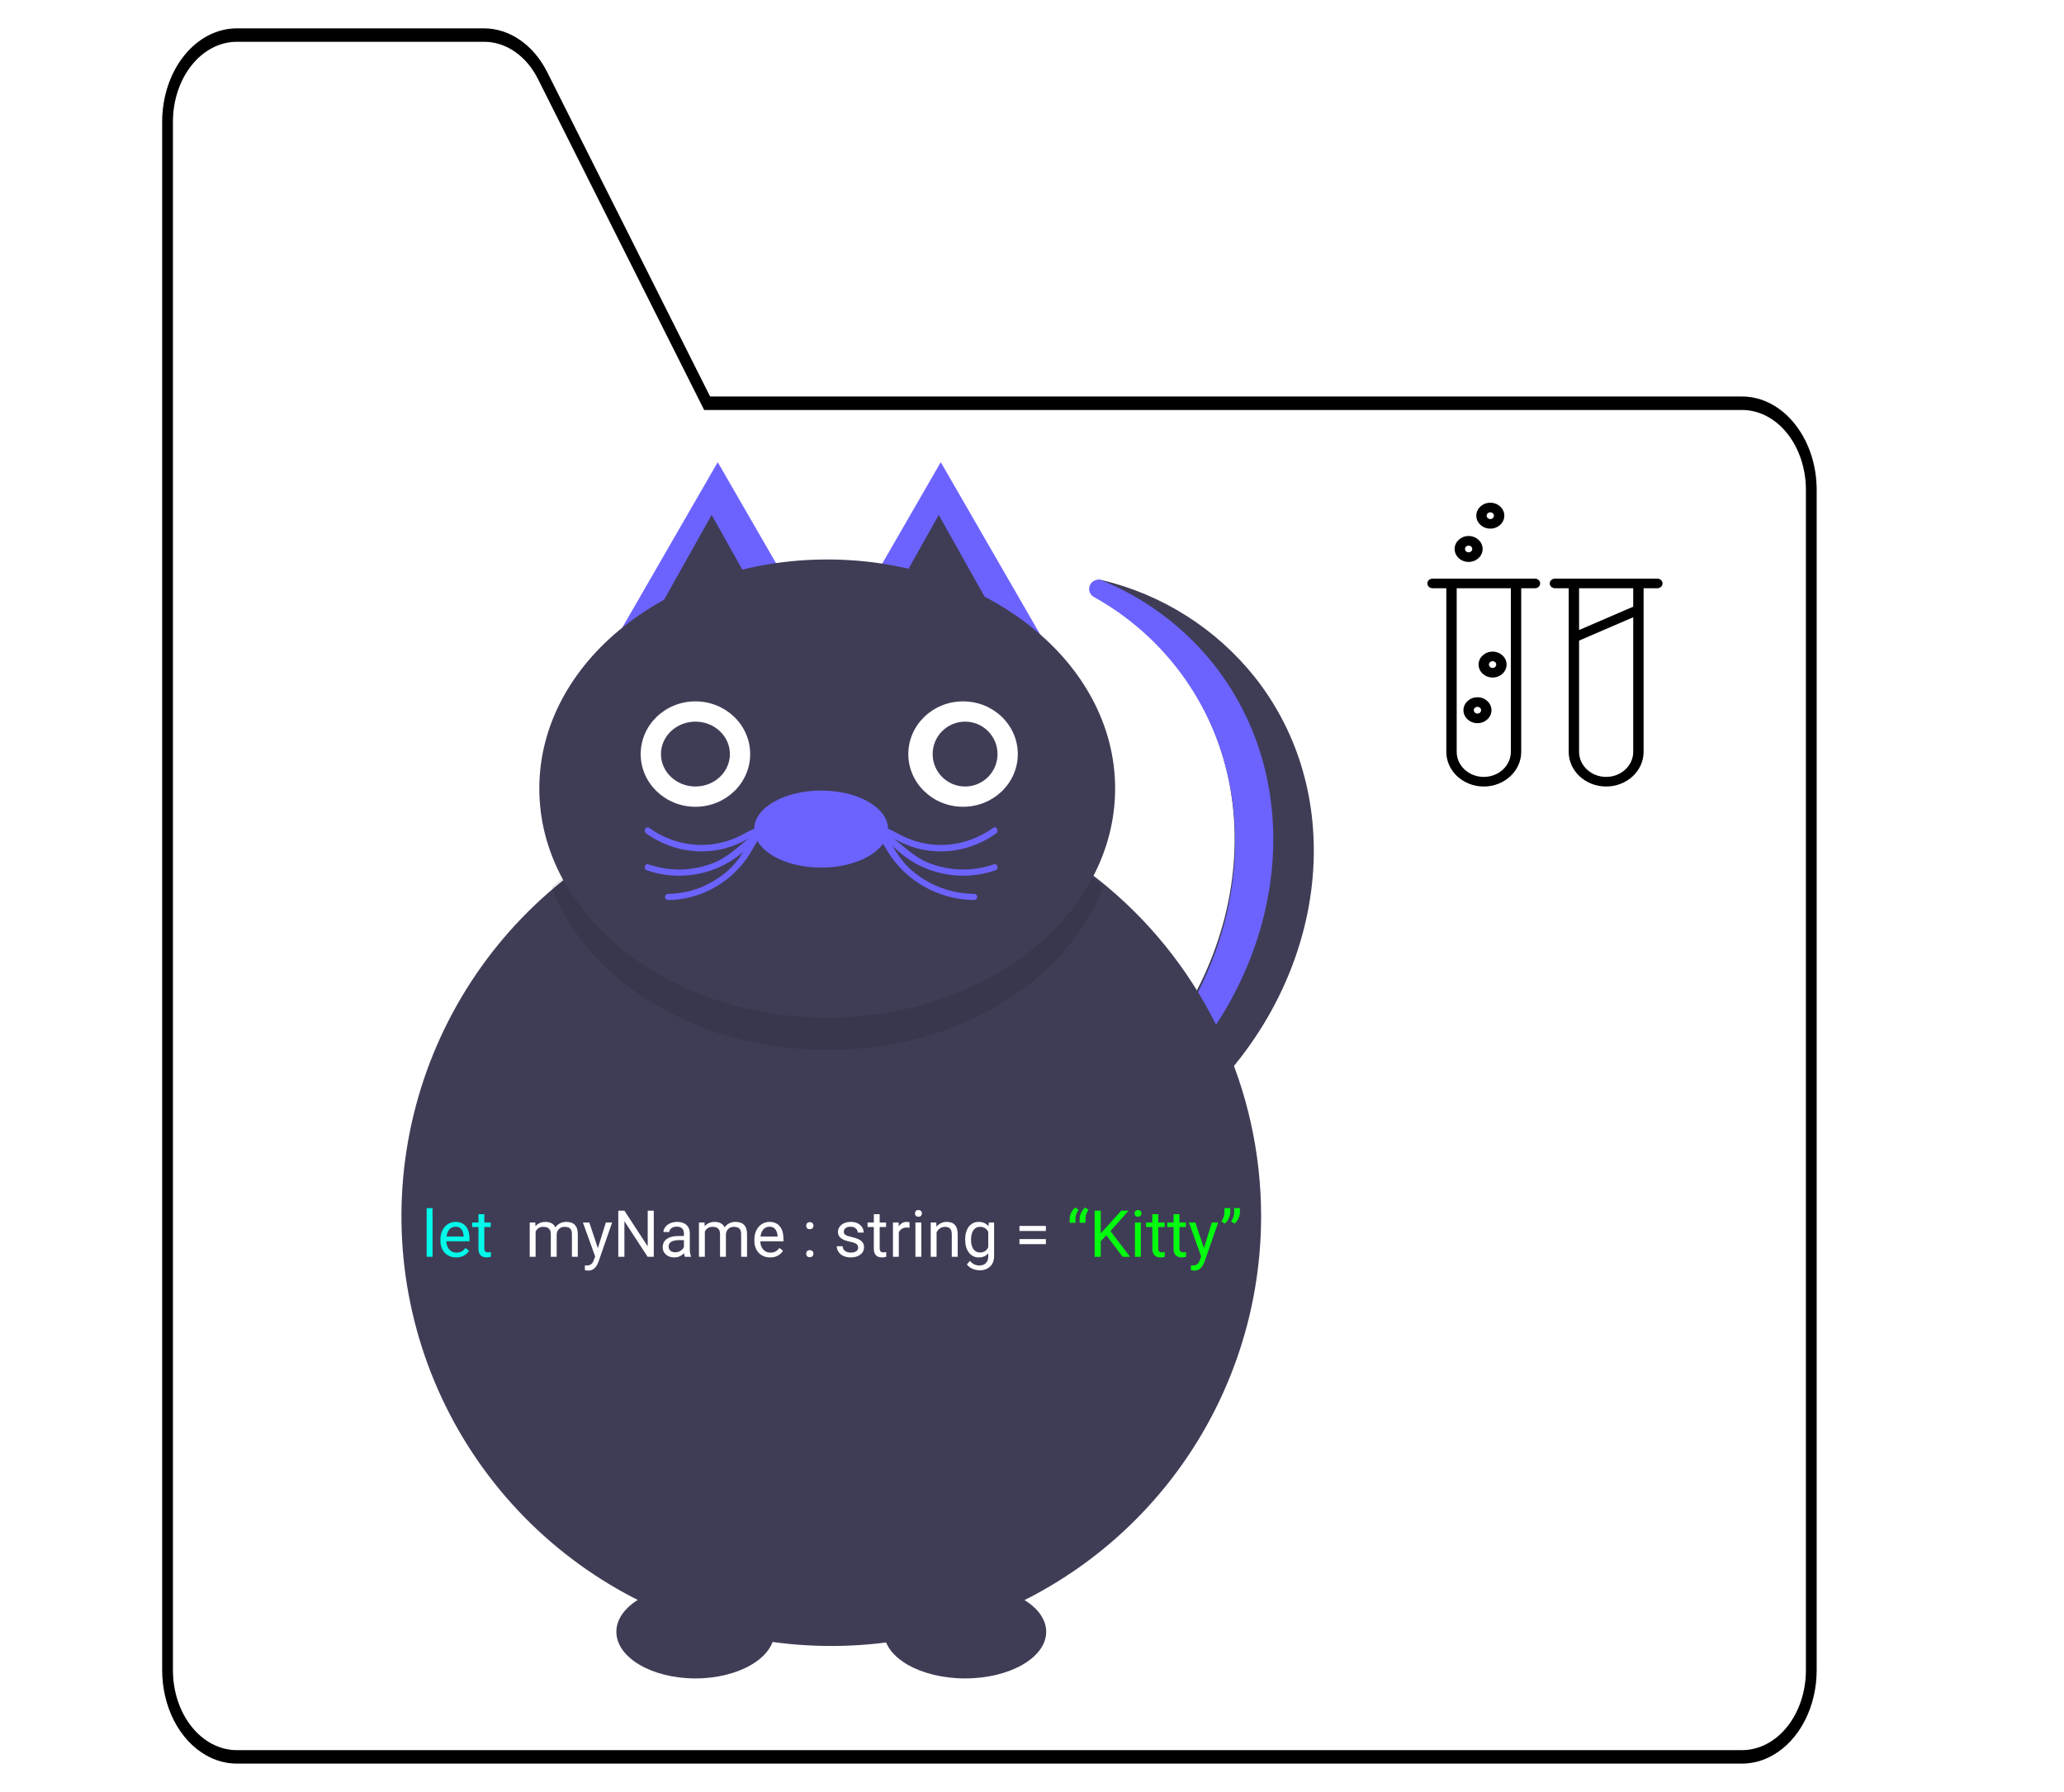 <svg width="509" height="442" viewBox="0 0 509 442" fill="none" xmlns="http://www.w3.org/2000/svg">
<rect width="509" height="442" fill="white"/>
<path d="M288.516 100.801L282.397 97.813H186.72C186.593 98.801 186.544 99.802 186.575 100.801H173.494L173.653 101.115H289.148L288.516 100.801ZM288.516 100.801H173.494L173.653 101.115H289.148L288.516 100.801ZM288.516 100.801H173.494L173.653 101.115H289.148L288.516 100.801ZM289.148 101.115L288.516 100.801H173.494L173.653 101.115H289.148ZM58.381 431.698C54.208 431.69 50.207 429.611 47.255 425.916C44.304 422.221 42.644 417.212 42.637 411.987V30.029C42.641 24.802 44.3 19.789 47.252 16.091C50.203 12.393 54.206 10.311 58.381 10.302H82.92V7H58.381C53.507 7.011 48.835 9.442 45.389 13.759C41.944 18.076 40.006 23.927 40 30.029V411.987C40.004 416.402 41.022 420.722 42.932 424.434C44.842 428.145 47.563 431.091 50.773 432.92H283.083C282.872 432.524 282.661 432.111 282.45 431.698H58.381ZM442.936 105.011C441.224 102.736 439.158 100.924 436.865 99.686C434.573 98.448 432.102 97.811 429.605 97.813H175.116L160.876 69.452L160.532 68.758L148.455 44.706L134.925 17.764C133.267 14.472 130.971 11.76 128.251 9.878C125.531 7.996 122.474 7.006 119.366 7H58.381C53.507 7.011 48.835 9.442 45.389 13.759C41.944 18.076 40.006 23.927 40 30.029V411.987C40.004 416.402 41.022 420.722 42.932 424.434C44.842 428.145 47.563 431.091 50.773 432.92C53.159 434.295 55.755 435.005 58.381 435H429.605C432.236 435.005 434.837 434.295 437.227 432.92C440.436 431.09 443.158 428.145 445.068 424.433C446.978 420.722 447.996 416.402 448 411.987V120.843C448.003 114.946 446.189 109.275 442.936 105.011ZM445.363 411.987C445.356 417.215 443.693 422.226 440.739 425.921C437.785 429.616 433.781 431.694 429.605 431.698H58.381C54.208 431.69 50.207 429.611 47.255 425.916C44.304 422.221 42.644 417.212 42.637 411.987V30.029C42.641 24.802 44.3 19.789 47.252 16.091C50.203 12.393 54.206 10.311 58.381 10.302H119.366C122.032 10.293 124.655 11.135 126.988 12.75C129.321 14.365 131.286 16.699 132.697 19.53L145.329 44.706L157.408 68.758L159.675 73.282L173.494 100.801L173.653 101.115H429.605C433.783 101.119 437.789 103.199 440.744 106.898C443.698 110.597 445.359 115.612 445.363 120.843V411.987ZM288.516 100.801H173.494L173.653 101.115H289.148L288.516 100.801ZM288.516 100.801H173.494L173.653 101.115H289.148L288.516 100.801ZM288.516 100.801H173.494L173.653 101.115H289.148L288.516 100.801ZM288.516 100.801L282.397 97.813H175.116L160.876 69.452L159.675 73.282L173.494 100.801L173.653 101.115H289.148L288.516 100.801Z" fill="black"/>
<path d="M288.516 100.801L282.397 97.813H186.72C186.593 98.801 186.544 99.802 186.575 100.801H173.494L173.653 101.115H289.148L288.516 100.801ZM288.516 100.801H173.494L173.653 101.115H289.148L288.516 100.801ZM288.516 100.801H173.494L173.653 101.115H289.148L288.516 100.801ZM289.148 101.115L288.516 100.801H173.494L173.653 101.115H289.148ZM58.381 431.698C54.208 431.69 50.207 429.611 47.255 425.916C44.304 422.221 42.644 417.212 42.637 411.987V30.029C42.641 24.802 44.3 19.789 47.252 16.091C50.203 12.393 54.206 10.311 58.381 10.302H82.92V7H58.381C53.507 7.011 48.835 9.442 45.389 13.759C41.944 18.076 40.006 23.927 40 30.029V411.987C40.004 416.402 41.022 420.722 42.932 424.434C44.842 428.145 47.563 431.091 50.773 432.92H283.083C282.872 432.524 282.661 432.111 282.45 431.698H58.381ZM442.936 105.011C441.224 102.736 439.158 100.924 436.865 99.686C434.573 98.448 432.102 97.811 429.605 97.813H175.116L160.876 69.452L160.532 68.758L148.455 44.706L134.925 17.764C133.267 14.472 130.971 11.76 128.251 9.878C125.531 7.996 122.474 7.006 119.366 7H58.381C53.507 7.011 48.835 9.442 45.389 13.759C41.944 18.076 40.006 23.927 40 30.029V411.987C40.004 416.402 41.022 420.722 42.932 424.434C44.842 428.145 47.563 431.091 50.773 432.92C53.159 434.295 55.755 435.005 58.381 435H429.605C432.236 435.005 434.837 434.295 437.227 432.92C440.436 431.09 443.158 428.145 445.068 424.433C446.978 420.722 447.996 416.402 448 411.987V120.843C448.003 114.946 446.189 109.275 442.936 105.011ZM445.363 411.987C445.356 417.215 443.693 422.226 440.739 425.921C437.785 429.616 433.781 431.694 429.605 431.698H58.381C54.208 431.69 50.207 429.611 47.255 425.916C44.304 422.221 42.644 417.212 42.637 411.987V30.029C42.641 24.802 44.3 19.789 47.252 16.091C50.203 12.393 54.206 10.311 58.381 10.302H119.366C122.032 10.293 124.655 11.135 126.988 12.75C129.321 14.365 131.286 16.699 132.697 19.53L145.329 44.706L157.408 68.758L159.675 73.282L173.494 100.801L173.653 101.115H429.605C433.783 101.119 437.789 103.199 440.744 106.898C443.698 110.597 445.359 115.612 445.363 120.843V411.987ZM288.516 100.801H173.494L173.653 101.115H289.148L288.516 100.801ZM288.516 100.801H173.494L173.653 101.115H289.148L288.516 100.801ZM288.516 100.801H173.494L173.653 101.115H289.148L288.516 100.801ZM288.516 100.801L282.397 97.813H175.116L160.876 69.452L159.675 73.282L173.494 100.801L173.653 101.115H289.148L288.516 100.801Z" fill="black" fill-opacity="0.2"/>
<path d="M271.607 143.062C271.075 142.935 270.516 143.005 270.033 143.258C269.549 143.512 269.174 143.932 268.978 144.441C268.782 144.949 268.777 145.512 268.965 146.023C269.153 146.535 269.521 146.961 270.001 147.222C277.708 151.514 284.488 157.285 289.95 164.203C315.417 196.453 306.525 245.811 270.089 274.449C253.909 287.39 233.737 294.343 213 294.126C237.465 301.004 266.343 295.592 289.614 277.302C326.05 248.665 334.942 199.306 309.475 167.056C299.909 155.045 286.571 146.593 271.607 143.062Z" fill="#3F3D56"/>
<path d="M289.928 164.389C315.658 196.929 306.674 246.731 269.861 275.625C256.372 286.332 240.134 293.046 223 295C243.463 294.878 263.286 287.878 279.259 275.132C316.071 246.238 325.055 196.436 299.325 163.896C292.026 154.69 282.458 147.526 271.552 143.101L271.383 143.059C270.847 142.935 270.283 143.008 269.797 143.265C269.311 143.522 268.935 143.947 268.738 144.459C268.542 144.972 268.539 145.538 268.73 146.052C268.921 146.567 269.292 146.995 269.775 147.258C277.561 151.588 284.41 157.411 289.928 164.389Z" fill="#6C63FF"/>
<path d="M177 114L192 140L207 166H177H147L162 140L177 114Z" fill="#6C63FF"/>
<path d="M231.999 114L247 140L262 166H231.999H202L217 140L231.999 114Z" fill="#6C63FF"/>
<path d="M175.501 127L184.75 143.501L194 160H175.501H157L166.25 143.501L175.501 127Z" fill="#3F3D56"/>
<path d="M231.5 127L240.75 143.501L250 160H231.5H213L222.25 143.501L231.5 127Z" fill="#3F3D56"/>
<path d="M311 299.996C311.001 324.121 302.773 347.524 287.674 366.34C272.575 385.156 251.51 398.259 227.958 403.484C204.406 408.709 179.776 405.744 158.137 395.078C136.498 384.412 119.144 366.684 108.943 344.822C98.742 322.96 96.303 298.273 102.03 274.838C107.757 251.402 121.306 230.622 140.44 215.928C159.574 201.235 183.148 193.508 207.268 194.024C231.387 194.54 254.609 203.268 273.097 218.767C284.965 228.715 294.509 241.144 301.057 255.177C307.606 269.211 311 284.509 311 299.996Z" fill="#3F3D56"/>
<path opacity="0.1" d="M272 218.853C263.145 242.09 236.05 259 204 259C171.95 259 144.855 242.09 136 218.853C155.057 202.799 179.132 194 204 194C228.868 194 252.943 202.799 272 218.853Z" fill="black"/>
<path d="M204 251C243.212 251 275 225.704 275 194.5C275 163.296 243.212 138 204 138C164.788 138 133 163.296 133 194.5C133 225.704 164.788 251 204 251Z" fill="#3F3D56"/>
<path d="M171.5 199C178.956 199 185 193.18 185 186C185 178.82 178.956 173 171.5 173C164.044 173 158 178.82 158 186C158 193.18 164.044 199 171.5 199Z" fill="white"/>
<path d="M237.5 199C244.956 199 251 193.18 251 186C251 178.82 244.956 173 237.5 173C230.044 173 224 178.82 224 186C224 193.18 230.044 199 237.5 199Z" fill="white"/>
<path d="M171.5 194C176.194 194 180 190.418 180 186C180 181.582 176.194 178 171.5 178C166.806 178 163 181.582 163 186C163 190.418 166.806 194 171.5 194Z" fill="#3F3D56"/>
<path d="M238 194C242.418 194 246 190.418 246 186C246 181.582 242.418 178 238 178C233.582 178 230 181.582 230 186C230 190.418 233.582 194 238 194Z" fill="#3F3D56"/>
<path d="M189.5 207C190.881 207 192 205.881 192 204.5C192 203.119 190.881 202 189.5 202C188.119 202 187 203.119 187 204.5C187 205.881 188.119 207 189.5 207Z" fill="#6C63FF"/>
<path d="M188.879 204.076C184.084 206.33 180.91 210.919 175.873 212.891C170.74 214.894 165.098 215.002 159.897 213.199C158.999 212.891 158.614 214.357 159.507 214.663C164.716 216.46 170.348 216.445 175.548 214.622C178.007 213.755 180.316 212.485 182.386 210.86C184.788 208.972 186.834 206.696 189.619 205.387C190.478 204.983 189.733 203.674 188.879 204.076Z" fill="#6C63FF"/>
<path d="M190.088 203.013C187.658 203.621 185.315 204.583 183.122 205.872C180.598 207.195 177.879 208.025 175.09 208.325C169.798 208.824 164.505 207.37 160.069 204.198C159.283 203.641 158.553 205.007 159.335 205.561C163.777 208.726 169.034 210.268 174.34 209.962C176.914 209.817 179.451 209.221 181.85 208.195C184.741 206.943 187.366 205.117 190.474 204.536C191.395 204.364 191.005 202.842 190.088 203.013V203.013Z" fill="#6C63FF"/>
<path d="M188.762 202.211C185.103 205.835 183.582 211.068 179.701 214.575C175.523 218.347 170.206 220.443 164.695 220.492C164.508 220.498 164.332 220.58 164.202 220.721C164.072 220.862 164 221.05 164 221.246C164 221.441 164.072 221.63 164.202 221.77C164.332 221.911 164.508 221.993 164.695 222C170.03 221.959 175.209 220.105 179.456 216.717C181.375 215.189 183.061 213.365 184.456 211.305C186.265 208.618 187.464 205.57 189.779 203.278C190.453 202.61 189.435 201.545 188.762 202.211H188.762Z" fill="#6C63FF"/>
<path d="M215.5 207C216.881 207 218 205.881 218 204.5C218 203.119 216.881 202 215.5 202C214.119 202 213 203.119 213 204.5C213 205.881 214.119 207 215.5 207Z" fill="#6C63FF"/>
<path d="M215.381 205.386C218.136 206.681 220.172 208.919 222.54 210.799C224.629 212.45 226.964 213.74 229.452 214.619C234.651 216.446 240.285 216.461 245.493 214.66C246.385 214.355 246.003 212.888 245.103 213.196C239.902 215 234.26 214.891 229.128 212.889C224.09 210.914 220.917 206.33 216.121 204.075C215.268 203.675 214.522 204.983 215.381 205.386Z" fill="#6C63FF"/>
<path d="M214.526 204.536C217.513 205.094 220.038 206.804 222.801 208.043C225.303 209.157 227.96 209.806 230.661 209.962C235.966 210.268 241.224 208.726 245.666 205.561C246.446 205.008 245.718 203.64 244.932 204.198C240.498 207.376 235.203 208.831 229.91 208.325C227.122 208.018 224.405 207.188 221.878 205.872C219.685 204.585 217.342 203.623 214.912 203.013C213.997 202.842 213.604 204.363 214.526 204.536V204.536Z" fill="#6C63FF"/>
<path d="M214.23 203.278C216.631 205.567 217.877 208.622 219.757 211.305C221.207 213.364 222.958 215.189 224.95 216.717C229.36 220.105 234.738 221.959 240.278 222C240.472 221.993 240.655 221.911 240.79 221.77C240.925 221.63 241 221.441 241 221.246C241 221.05 240.925 220.862 240.79 220.721C240.655 220.58 240.472 220.498 240.278 220.492C234.554 220.449 229.031 218.352 224.696 214.575C220.682 211.055 219.085 205.833 215.286 202.211C214.587 201.545 213.53 202.61 214.23 203.278V203.278Z" fill="#6C63FF"/>
<path d="M171.5 414C182.27 414 191 408.851 191 402.5C191 396.149 182.27 391 171.5 391C160.73 391 152 396.149 152 402.5C152 408.851 160.73 414 171.5 414Z" fill="#3F3D56"/>
<path d="M238 414C249.046 414 258 408.851 258 402.5C258 396.149 249.046 391 238 391C226.954 391 218 396.149 218 402.5C218 408.851 226.954 414 238 414Z" fill="#3F3D56"/>
<path d="M202.5 214C211.613 214 219 209.747 219 204.5C219 199.253 211.613 195 202.5 195C193.387 195 186 199.253 186 204.5C186 209.747 193.387 214 202.5 214Z" fill="#6C63FF"/>
<path d="M106.672 298V310H105.219V298H106.672ZM112.5 310.156C111.911 310.156 111.378 310.057 110.898 309.859C110.424 309.656 110.016 309.372 109.672 309.008C109.333 308.643 109.073 308.211 108.891 307.711C108.708 307.211 108.617 306.664 108.617 306.07V305.742C108.617 305.055 108.719 304.443 108.922 303.906C109.125 303.365 109.401 302.906 109.75 302.531C110.099 302.156 110.495 301.872 110.938 301.68C111.38 301.487 111.839 301.391 112.312 301.391C112.917 301.391 113.438 301.495 113.875 301.703C114.318 301.911 114.68 302.203 114.961 302.578C115.242 302.948 115.451 303.385 115.586 303.891C115.721 304.391 115.789 304.938 115.789 305.531V306.18H109.477V305H114.344V304.891C114.323 304.516 114.245 304.151 114.109 303.797C113.979 303.443 113.771 303.151 113.484 302.922C113.198 302.693 112.807 302.578 112.312 302.578C111.984 302.578 111.682 302.648 111.406 302.789C111.13 302.924 110.893 303.128 110.695 303.398C110.497 303.669 110.344 304 110.234 304.391C110.125 304.781 110.07 305.232 110.07 305.742V306.07C110.07 306.471 110.125 306.849 110.234 307.203C110.349 307.552 110.513 307.859 110.727 308.125C110.945 308.391 111.208 308.599 111.516 308.75C111.828 308.901 112.182 308.977 112.578 308.977C113.089 308.977 113.521 308.872 113.875 308.664C114.229 308.456 114.539 308.177 114.805 307.828L115.68 308.523C115.497 308.799 115.266 309.062 114.984 309.312C114.703 309.562 114.357 309.766 113.945 309.922C113.539 310.078 113.057 310.156 112.5 310.156ZM121.016 301.547V302.656H116.445V301.547H121.016ZM117.992 299.492H119.438V307.906C119.438 308.193 119.482 308.409 119.57 308.555C119.659 308.701 119.773 308.797 119.914 308.844C120.055 308.891 120.206 308.914 120.367 308.914C120.487 308.914 120.612 308.904 120.742 308.883C120.878 308.857 120.979 308.836 121.047 308.82L121.055 310C120.94 310.036 120.789 310.07 120.602 310.102C120.419 310.138 120.198 310.156 119.938 310.156C119.583 310.156 119.258 310.086 118.961 309.945C118.664 309.805 118.427 309.57 118.25 309.242C118.078 308.909 117.992 308.461 117.992 307.898V299.492Z" fill="#03F9EA"/>
<path d="M132.086 303.227V310H130.633V301.547H132.008L132.086 303.227ZM131.789 305.453L131.117 305.43C131.122 304.852 131.198 304.318 131.344 303.828C131.49 303.333 131.706 302.904 131.992 302.539C132.279 302.174 132.635 301.893 133.062 301.695C133.49 301.492 133.984 301.391 134.547 301.391C134.943 301.391 135.307 301.448 135.641 301.562C135.974 301.672 136.263 301.846 136.508 302.086C136.753 302.326 136.943 302.633 137.078 303.008C137.214 303.383 137.281 303.836 137.281 304.367V310H135.836V304.438C135.836 303.995 135.76 303.641 135.609 303.375C135.464 303.109 135.255 302.917 134.984 302.797C134.714 302.672 134.396 302.609 134.031 302.609C133.604 302.609 133.247 302.685 132.961 302.836C132.674 302.987 132.445 303.195 132.273 303.461C132.102 303.727 131.977 304.031 131.898 304.375C131.826 304.714 131.789 305.073 131.789 305.453ZM137.266 304.656L136.297 304.953C136.302 304.49 136.378 304.044 136.523 303.617C136.674 303.19 136.891 302.81 137.172 302.477C137.458 302.143 137.81 301.88 138.227 301.688C138.643 301.49 139.12 301.391 139.656 301.391C140.109 301.391 140.51 301.451 140.859 301.57C141.214 301.69 141.51 301.875 141.75 302.125C141.995 302.37 142.18 302.685 142.305 303.07C142.43 303.456 142.492 303.914 142.492 304.445V310H141.039V304.43C141.039 303.956 140.964 303.589 140.812 303.328C140.667 303.062 140.458 302.878 140.188 302.773C139.922 302.664 139.604 302.609 139.234 302.609C138.917 302.609 138.635 302.664 138.391 302.773C138.146 302.883 137.94 303.034 137.773 303.227C137.607 303.414 137.479 303.63 137.391 303.875C137.307 304.12 137.266 304.38 137.266 304.656ZM147.055 309.125L149.406 301.547H150.953L147.562 311.305C147.484 311.513 147.38 311.737 147.25 311.977C147.125 312.221 146.964 312.453 146.766 312.672C146.568 312.891 146.328 313.068 146.047 313.203C145.771 313.344 145.44 313.414 145.055 313.414C144.94 313.414 144.794 313.398 144.617 313.367C144.44 313.336 144.315 313.31 144.242 313.289L144.234 312.117C144.276 312.122 144.341 312.128 144.43 312.133C144.523 312.143 144.589 312.148 144.625 312.148C144.953 312.148 145.232 312.104 145.461 312.016C145.69 311.932 145.883 311.789 146.039 311.586C146.201 311.388 146.339 311.115 146.453 310.766L147.055 309.125ZM145.328 301.547L147.523 308.109L147.898 309.633L146.859 310.164L143.75 301.547H145.328ZM161.227 298.625V310H159.711L153.984 301.227V310H152.477V298.625H153.984L159.734 307.422V298.625H161.227ZM168.664 308.555V304.203C168.664 303.87 168.596 303.581 168.461 303.336C168.331 303.086 168.133 302.893 167.867 302.758C167.602 302.622 167.273 302.555 166.883 302.555C166.518 302.555 166.198 302.617 165.922 302.742C165.651 302.867 165.438 303.031 165.281 303.234C165.13 303.438 165.055 303.656 165.055 303.891H163.609C163.609 303.589 163.688 303.289 163.844 302.992C164 302.695 164.224 302.427 164.516 302.188C164.812 301.943 165.167 301.75 165.578 301.609C165.995 301.464 166.458 301.391 166.969 301.391C167.583 301.391 168.125 301.495 168.594 301.703C169.068 301.911 169.438 302.227 169.703 302.648C169.974 303.065 170.109 303.589 170.109 304.219V308.156C170.109 308.438 170.133 308.737 170.18 309.055C170.232 309.372 170.307 309.646 170.406 309.875V310H168.898C168.826 309.833 168.768 309.612 168.727 309.336C168.685 309.055 168.664 308.794 168.664 308.555ZM168.914 304.875L168.93 305.891H167.469C167.057 305.891 166.69 305.924 166.367 305.992C166.044 306.055 165.773 306.151 165.555 306.281C165.336 306.411 165.169 306.576 165.055 306.773C164.94 306.966 164.883 307.193 164.883 307.453C164.883 307.719 164.943 307.961 165.062 308.18C165.182 308.398 165.362 308.573 165.602 308.703C165.846 308.828 166.146 308.891 166.5 308.891C166.943 308.891 167.333 308.797 167.672 308.609C168.01 308.422 168.279 308.193 168.477 307.922C168.68 307.651 168.789 307.388 168.805 307.133L169.422 307.828C169.385 308.047 169.286 308.289 169.125 308.555C168.964 308.82 168.747 309.076 168.477 309.32C168.211 309.56 167.893 309.76 167.523 309.922C167.159 310.078 166.747 310.156 166.289 310.156C165.716 310.156 165.214 310.044 164.781 309.82C164.354 309.596 164.021 309.297 163.781 308.922C163.547 308.542 163.43 308.117 163.43 307.648C163.43 307.195 163.518 306.797 163.695 306.453C163.872 306.104 164.128 305.815 164.461 305.586C164.794 305.352 165.195 305.174 165.664 305.055C166.133 304.935 166.656 304.875 167.234 304.875H168.914ZM173.82 303.227V310H172.367V301.547H173.742L173.82 303.227ZM173.523 305.453L172.852 305.43C172.857 304.852 172.932 304.318 173.078 303.828C173.224 303.333 173.44 302.904 173.727 302.539C174.013 302.174 174.37 301.893 174.797 301.695C175.224 301.492 175.719 301.391 176.281 301.391C176.677 301.391 177.042 301.448 177.375 301.562C177.708 301.672 177.997 301.846 178.242 302.086C178.487 302.326 178.677 302.633 178.812 303.008C178.948 303.383 179.016 303.836 179.016 304.367V310H177.57V304.438C177.57 303.995 177.495 303.641 177.344 303.375C177.198 303.109 176.99 302.917 176.719 302.797C176.448 302.672 176.13 302.609 175.766 302.609C175.339 302.609 174.982 302.685 174.695 302.836C174.409 302.987 174.18 303.195 174.008 303.461C173.836 303.727 173.711 304.031 173.633 304.375C173.56 304.714 173.523 305.073 173.523 305.453ZM179 304.656L178.031 304.953C178.036 304.49 178.112 304.044 178.258 303.617C178.409 303.19 178.625 302.81 178.906 302.477C179.193 302.143 179.544 301.88 179.961 301.688C180.378 301.49 180.854 301.391 181.391 301.391C181.844 301.391 182.245 301.451 182.594 301.57C182.948 301.69 183.245 301.875 183.484 302.125C183.729 302.37 183.914 302.685 184.039 303.07C184.164 303.456 184.227 303.914 184.227 304.445V310H182.773V304.43C182.773 303.956 182.698 303.589 182.547 303.328C182.401 303.062 182.193 302.878 181.922 302.773C181.656 302.664 181.339 302.609 180.969 302.609C180.651 302.609 180.37 302.664 180.125 302.773C179.88 302.883 179.674 303.034 179.508 303.227C179.341 303.414 179.214 303.63 179.125 303.875C179.042 304.12 179 304.38 179 304.656ZM189.922 310.156C189.333 310.156 188.799 310.057 188.32 309.859C187.846 309.656 187.438 309.372 187.094 309.008C186.755 308.643 186.495 308.211 186.312 307.711C186.13 307.211 186.039 306.664 186.039 306.07V305.742C186.039 305.055 186.141 304.443 186.344 303.906C186.547 303.365 186.823 302.906 187.172 302.531C187.521 302.156 187.917 301.872 188.359 301.68C188.802 301.487 189.26 301.391 189.734 301.391C190.339 301.391 190.859 301.495 191.297 301.703C191.74 301.911 192.102 302.203 192.383 302.578C192.664 302.948 192.872 303.385 193.008 303.891C193.143 304.391 193.211 304.938 193.211 305.531V306.18H186.898V305H191.766V304.891C191.745 304.516 191.667 304.151 191.531 303.797C191.401 303.443 191.193 303.151 190.906 302.922C190.62 302.693 190.229 302.578 189.734 302.578C189.406 302.578 189.104 302.648 188.828 302.789C188.552 302.924 188.315 303.128 188.117 303.398C187.919 303.669 187.766 304 187.656 304.391C187.547 304.781 187.492 305.232 187.492 305.742V306.07C187.492 306.471 187.547 306.849 187.656 307.203C187.771 307.552 187.935 307.859 188.148 308.125C188.367 308.391 188.63 308.599 188.938 308.75C189.25 308.901 189.604 308.977 190 308.977C190.51 308.977 190.943 308.872 191.297 308.664C191.651 308.456 191.961 308.177 192.227 307.828L193.102 308.523C192.919 308.799 192.688 309.062 192.406 309.312C192.125 309.562 191.779 309.766 191.367 309.922C190.961 310.078 190.479 310.156 189.922 310.156ZM198.805 309.234C198.805 308.99 198.88 308.784 199.031 308.617C199.188 308.445 199.411 308.359 199.703 308.359C199.995 308.359 200.216 308.445 200.367 308.617C200.523 308.784 200.602 308.99 200.602 309.234C200.602 309.474 200.523 309.677 200.367 309.844C200.216 310.01 199.995 310.094 199.703 310.094C199.411 310.094 199.188 310.01 199.031 309.844C198.88 309.677 198.805 309.474 198.805 309.234ZM198.812 302.336C198.812 302.091 198.888 301.885 199.039 301.719C199.195 301.547 199.419 301.461 199.711 301.461C200.003 301.461 200.224 301.547 200.375 301.719C200.531 301.885 200.609 302.091 200.609 302.336C200.609 302.576 200.531 302.779 200.375 302.945C200.224 303.112 200.003 303.195 199.711 303.195C199.419 303.195 199.195 303.112 199.039 302.945C198.888 302.779 198.812 302.576 198.812 302.336ZM211.633 307.758C211.633 307.549 211.586 307.357 211.492 307.18C211.404 306.997 211.219 306.833 210.938 306.688C210.661 306.536 210.245 306.406 209.688 306.297C209.219 306.198 208.794 306.081 208.414 305.945C208.039 305.81 207.719 305.646 207.453 305.453C207.193 305.26 206.992 305.034 206.852 304.773C206.711 304.513 206.641 304.208 206.641 303.859C206.641 303.526 206.714 303.211 206.859 302.914C207.01 302.617 207.221 302.354 207.492 302.125C207.768 301.896 208.099 301.716 208.484 301.586C208.87 301.456 209.299 301.391 209.773 301.391C210.451 301.391 211.029 301.51 211.508 301.75C211.987 301.99 212.354 302.31 212.609 302.711C212.865 303.107 212.992 303.547 212.992 304.031H211.547C211.547 303.797 211.477 303.57 211.336 303.352C211.201 303.128 211 302.943 210.734 302.797C210.474 302.651 210.154 302.578 209.773 302.578C209.372 302.578 209.047 302.641 208.797 302.766C208.552 302.885 208.372 303.039 208.258 303.227C208.148 303.414 208.094 303.612 208.094 303.82C208.094 303.977 208.12 304.117 208.172 304.242C208.229 304.362 208.328 304.474 208.469 304.578C208.609 304.677 208.807 304.771 209.062 304.859C209.318 304.948 209.643 305.036 210.039 305.125C210.732 305.281 211.302 305.469 211.75 305.688C212.198 305.906 212.531 306.174 212.75 306.492C212.969 306.81 213.078 307.195 213.078 307.648C213.078 308.018 213 308.357 212.844 308.664C212.693 308.971 212.471 309.237 212.18 309.461C211.893 309.68 211.549 309.852 211.148 309.977C210.753 310.096 210.307 310.156 209.812 310.156C209.068 310.156 208.438 310.023 207.922 309.758C207.406 309.492 207.016 309.148 206.75 308.727C206.484 308.305 206.352 307.859 206.352 307.391H207.805C207.826 307.786 207.94 308.102 208.148 308.336C208.357 308.565 208.612 308.729 208.914 308.828C209.216 308.922 209.516 308.969 209.812 308.969C210.208 308.969 210.539 308.917 210.805 308.812C211.076 308.708 211.281 308.565 211.422 308.383C211.562 308.201 211.633 307.992 211.633 307.758ZM218.516 301.547V302.656H213.945V301.547H218.516ZM215.492 299.492H216.938V307.906C216.938 308.193 216.982 308.409 217.07 308.555C217.159 308.701 217.273 308.797 217.414 308.844C217.555 308.891 217.706 308.914 217.867 308.914C217.987 308.914 218.112 308.904 218.242 308.883C218.378 308.857 218.479 308.836 218.547 308.82L218.555 310C218.44 310.036 218.289 310.07 218.102 310.102C217.919 310.138 217.698 310.156 217.438 310.156C217.083 310.156 216.758 310.086 216.461 309.945C216.164 309.805 215.927 309.57 215.75 309.242C215.578 308.909 215.492 308.461 215.492 307.898V299.492ZM221.656 302.875V310H220.211V301.547H221.617L221.656 302.875ZM224.297 301.5L224.289 302.844C224.169 302.818 224.055 302.802 223.945 302.797C223.841 302.786 223.721 302.781 223.586 302.781C223.253 302.781 222.958 302.833 222.703 302.938C222.448 303.042 222.232 303.188 222.055 303.375C221.878 303.562 221.737 303.786 221.633 304.047C221.534 304.302 221.469 304.583 221.438 304.891L221.031 305.125C221.031 304.615 221.081 304.135 221.18 303.688C221.284 303.24 221.443 302.844 221.656 302.5C221.87 302.151 222.141 301.88 222.469 301.688C222.802 301.49 223.198 301.391 223.656 301.391C223.76 301.391 223.88 301.404 224.016 301.43C224.151 301.451 224.245 301.474 224.297 301.5ZM227.203 301.547V310H225.75V301.547H227.203ZM225.641 299.305C225.641 299.07 225.711 298.872 225.852 298.711C225.997 298.549 226.211 298.469 226.492 298.469C226.768 298.469 226.979 298.549 227.125 298.711C227.276 298.872 227.352 299.07 227.352 299.305C227.352 299.529 227.276 299.721 227.125 299.883C226.979 300.039 226.768 300.117 226.492 300.117C226.211 300.117 225.997 300.039 225.852 299.883C225.711 299.721 225.641 299.529 225.641 299.305ZM230.969 303.352V310H229.523V301.547H230.891L230.969 303.352ZM230.625 305.453L230.023 305.43C230.029 304.852 230.115 304.318 230.281 303.828C230.448 303.333 230.682 302.904 230.984 302.539C231.286 302.174 231.646 301.893 232.062 301.695C232.484 301.492 232.951 301.391 233.461 301.391C233.878 301.391 234.253 301.448 234.586 301.562C234.919 301.672 235.203 301.849 235.438 302.094C235.677 302.339 235.859 302.656 235.984 303.047C236.109 303.432 236.172 303.904 236.172 304.461V310H234.719V304.445C234.719 304.003 234.654 303.648 234.523 303.383C234.393 303.112 234.203 302.917 233.953 302.797C233.703 302.672 233.396 302.609 233.031 302.609C232.672 302.609 232.344 302.685 232.047 302.836C231.755 302.987 231.503 303.195 231.289 303.461C231.081 303.727 230.917 304.031 230.797 304.375C230.682 304.714 230.625 305.073 230.625 305.453ZM243.844 301.547H245.156V309.82C245.156 310.565 245.005 311.201 244.703 311.727C244.401 312.253 243.979 312.651 243.438 312.922C242.901 313.198 242.281 313.336 241.578 313.336C241.286 313.336 240.943 313.289 240.547 313.195C240.156 313.107 239.771 312.953 239.391 312.734C239.016 312.521 238.701 312.232 238.445 311.867L239.203 311.008C239.557 311.435 239.927 311.732 240.312 311.898C240.703 312.065 241.089 312.148 241.469 312.148C241.927 312.148 242.323 312.062 242.656 311.891C242.99 311.719 243.247 311.464 243.43 311.125C243.617 310.792 243.711 310.38 243.711 309.891V303.406L243.844 301.547ZM238.023 305.867V305.703C238.023 305.057 238.099 304.471 238.25 303.945C238.406 303.414 238.628 302.958 238.914 302.578C239.206 302.198 239.557 301.906 239.969 301.703C240.38 301.495 240.844 301.391 241.359 301.391C241.891 301.391 242.354 301.484 242.75 301.672C243.151 301.854 243.49 302.122 243.766 302.477C244.047 302.826 244.268 303.247 244.43 303.742C244.591 304.237 244.703 304.797 244.766 305.422V306.141C244.708 306.76 244.596 307.318 244.43 307.812C244.268 308.307 244.047 308.729 243.766 309.078C243.49 309.427 243.151 309.695 242.75 309.883C242.349 310.065 241.88 310.156 241.344 310.156C240.839 310.156 240.38 310.049 239.969 309.836C239.562 309.622 239.214 309.323 238.922 308.938C238.63 308.552 238.406 308.099 238.25 307.578C238.099 307.052 238.023 306.482 238.023 305.867ZM239.469 305.703V305.867C239.469 306.289 239.51 306.685 239.594 307.055C239.682 307.424 239.815 307.75 239.992 308.031C240.174 308.312 240.406 308.534 240.688 308.695C240.969 308.852 241.305 308.93 241.695 308.93C242.174 308.93 242.57 308.828 242.883 308.625C243.195 308.422 243.443 308.154 243.625 307.82C243.812 307.487 243.958 307.125 244.062 306.734V304.852C244.005 304.565 243.917 304.289 243.797 304.023C243.682 303.753 243.531 303.513 243.344 303.305C243.161 303.091 242.935 302.922 242.664 302.797C242.393 302.672 242.076 302.609 241.711 302.609C241.315 302.609 240.974 302.693 240.688 302.859C240.406 303.021 240.174 303.245 239.992 303.531C239.815 303.812 239.682 304.141 239.594 304.516C239.51 304.885 239.469 305.281 239.469 305.703ZM257.922 302.383V303.641H251.406V302.383H257.922ZM257.922 305.625V306.883H251.406V305.625H257.922Z" fill="white"/>
<path d="M263.789 301.617V300.672C263.789 300.354 263.841 300.023 263.945 299.68C264.055 299.331 264.211 298.997 264.414 298.68C264.617 298.357 264.862 298.078 265.148 297.844L265.969 298.414C265.729 298.758 265.544 299.112 265.414 299.477C265.284 299.836 265.219 300.227 265.219 300.648V301.617H263.789ZM266.25 301.617V300.672C266.25 300.354 266.302 300.023 266.406 299.68C266.516 299.331 266.672 298.997 266.875 298.68C267.078 298.357 267.323 298.078 267.609 297.844L268.43 298.414C268.19 298.758 268.005 299.112 267.875 299.477C267.745 299.836 267.68 300.227 267.68 300.648V301.617H266.25ZM271.453 298.625V310H269.945V298.625H271.453ZM278.32 298.625L273.594 303.93L270.938 306.688L270.688 305.078L272.688 302.875L276.508 298.625H278.32ZM276.867 310L272.656 304.453L273.555 303.258L278.664 310H276.867ZM281.344 301.547V310H279.891V301.547H281.344ZM279.781 299.305C279.781 299.07 279.852 298.872 279.992 298.711C280.138 298.549 280.352 298.469 280.633 298.469C280.909 298.469 281.12 298.549 281.266 298.711C281.417 298.872 281.492 299.07 281.492 299.305C281.492 299.529 281.417 299.721 281.266 299.883C281.12 300.039 280.909 300.117 280.633 300.117C280.352 300.117 280.138 300.039 279.992 299.883C279.852 299.721 279.781 299.529 279.781 299.305ZM287.203 301.547V302.656H282.633V301.547H287.203ZM284.18 299.492H285.625V307.906C285.625 308.193 285.669 308.409 285.758 308.555C285.846 308.701 285.961 308.797 286.102 308.844C286.242 308.891 286.393 308.914 286.555 308.914C286.674 308.914 286.799 308.904 286.93 308.883C287.065 308.857 287.167 308.836 287.234 308.82L287.242 310C287.128 310.036 286.977 310.07 286.789 310.102C286.607 310.138 286.385 310.156 286.125 310.156C285.771 310.156 285.445 310.086 285.148 309.945C284.852 309.805 284.615 309.57 284.438 309.242C284.266 308.909 284.18 308.461 284.18 307.898V299.492ZM292.438 301.547V302.656H287.867V301.547H292.438ZM289.414 299.492H290.859V307.906C290.859 308.193 290.904 308.409 290.992 308.555C291.081 308.701 291.195 308.797 291.336 308.844C291.477 308.891 291.628 308.914 291.789 308.914C291.909 308.914 292.034 308.904 292.164 308.883C292.299 308.857 292.401 308.836 292.469 308.82L292.477 310C292.362 310.036 292.211 310.07 292.023 310.102C291.841 310.138 291.62 310.156 291.359 310.156C291.005 310.156 290.68 310.086 290.383 309.945C290.086 309.805 289.849 309.57 289.672 309.242C289.5 308.909 289.414 308.461 289.414 307.898V299.492ZM296.508 309.125L298.859 301.547H300.406L297.016 311.305C296.938 311.513 296.833 311.737 296.703 311.977C296.578 312.221 296.417 312.453 296.219 312.672C296.021 312.891 295.781 313.068 295.5 313.203C295.224 313.344 294.893 313.414 294.508 313.414C294.393 313.414 294.247 313.398 294.07 313.367C293.893 313.336 293.768 313.31 293.695 313.289L293.688 312.117C293.729 312.122 293.794 312.128 293.883 312.133C293.977 312.143 294.042 312.148 294.078 312.148C294.406 312.148 294.685 312.104 294.914 312.016C295.143 311.932 295.336 311.789 295.492 311.586C295.654 311.388 295.792 311.115 295.906 310.766L296.508 309.125ZM294.781 301.547L296.977 308.109L297.352 309.633L296.312 310.164L293.203 301.547H294.781ZM303.391 298V299C303.391 299.312 303.336 299.643 303.227 299.992C303.122 300.336 302.969 300.669 302.766 300.992C302.562 301.31 302.318 301.589 302.031 301.828L301.203 301.258C301.448 300.914 301.633 300.562 301.758 300.203C301.888 299.839 301.953 299.445 301.953 299.023V298H303.391ZM305.789 298V299C305.789 299.312 305.734 299.643 305.625 299.992C305.521 300.336 305.367 300.669 305.164 300.992C304.961 301.31 304.716 301.589 304.43 301.828L303.602 301.258C303.846 300.914 304.031 300.562 304.156 300.203C304.286 299.839 304.352 299.445 304.352 299.023V298H305.789Z" fill="#03FF0D"/>
<path d="M353.279 142.725C352.573 142.725 352 143.255 352 143.909C352 144.563 352.573 145.093 353.279 145.093H356.675V185.455C356.675 190.166 360.816 194 365.91 194C371.004 194 375.145 190.168 375.145 185.455V145.093H378.541C379.247 145.093 379.82 144.563 379.82 143.909C379.82 143.255 379.247 142.725 378.541 142.725H373.866H357.954H353.279ZM372.586 145.093V185.455C372.586 188.861 369.591 191.632 365.91 191.632C362.229 191.632 359.234 188.861 359.234 185.455V145.093H372.586ZM408.719 142.725H404.044H388.132H383.459C382.753 142.725 382.18 143.255 382.18 143.909C382.18 144.563 382.753 145.093 383.459 145.093H386.855V185.455C386.855 190.166 390.996 194 396.09 194C401.184 194 405.325 190.168 405.325 185.455V145.093H408.721C409.427 145.093 410 144.563 410 143.909C410 143.255 409.425 142.725 408.719 142.725ZM396.09 191.631C392.409 191.631 389.414 188.859 389.414 185.453V158.012L402.766 152.254V185.453C402.766 188.859 399.771 191.631 396.09 191.631ZM402.766 149.642L389.414 155.4V145.093H402.766V149.642ZM364.353 178.378C366.258 178.378 367.807 176.943 367.807 175.182C367.807 173.421 366.256 171.986 364.353 171.986C362.45 171.986 360.899 173.421 360.899 175.182C360.899 176.943 362.448 178.378 364.353 178.378ZM364.353 174.351C364.847 174.351 365.251 174.725 365.251 175.182C365.251 175.639 364.847 176.012 364.353 176.012C363.859 176.012 363.456 175.639 363.456 175.182C363.456 174.725 363.859 174.351 364.353 174.351ZM368.085 167.118C369.99 167.118 371.539 165.683 371.539 163.922C371.539 162.161 369.988 160.726 368.085 160.726C366.182 160.726 364.631 162.161 364.631 163.922C364.631 165.683 366.18 167.118 368.085 167.118ZM368.085 163.091C368.579 163.091 368.983 163.465 368.983 163.922C368.983 164.379 368.579 164.752 368.085 164.752C367.591 164.752 367.187 164.379 367.187 163.922C367.187 163.465 367.591 163.091 368.085 163.091ZM358.722 135.408C358.722 137.171 360.273 138.604 362.176 138.604C364.079 138.604 365.63 137.169 365.63 135.408C365.63 133.647 364.079 132.212 362.176 132.212C360.273 132.212 358.722 133.645 358.722 135.408ZM363.074 135.408C363.074 135.865 362.67 136.238 362.176 136.238C361.682 136.238 361.279 135.865 361.279 135.408C361.279 134.951 361.682 134.577 362.176 134.577C362.67 134.577 363.074 134.951 363.074 135.408ZM367.522 130.392C369.427 130.392 370.976 128.957 370.976 127.196C370.976 125.435 369.425 124 367.522 124C365.619 124 364.068 125.435 364.068 127.196C364.068 128.957 365.617 130.392 367.522 130.392ZM367.522 126.368C368.016 126.368 368.42 126.741 368.42 127.198C368.42 127.655 368.016 128.028 367.522 128.028C367.028 128.028 366.624 127.655 366.624 127.198C366.624 126.741 367.028 126.368 367.522 126.368Z" fill="black"/>
</svg>
